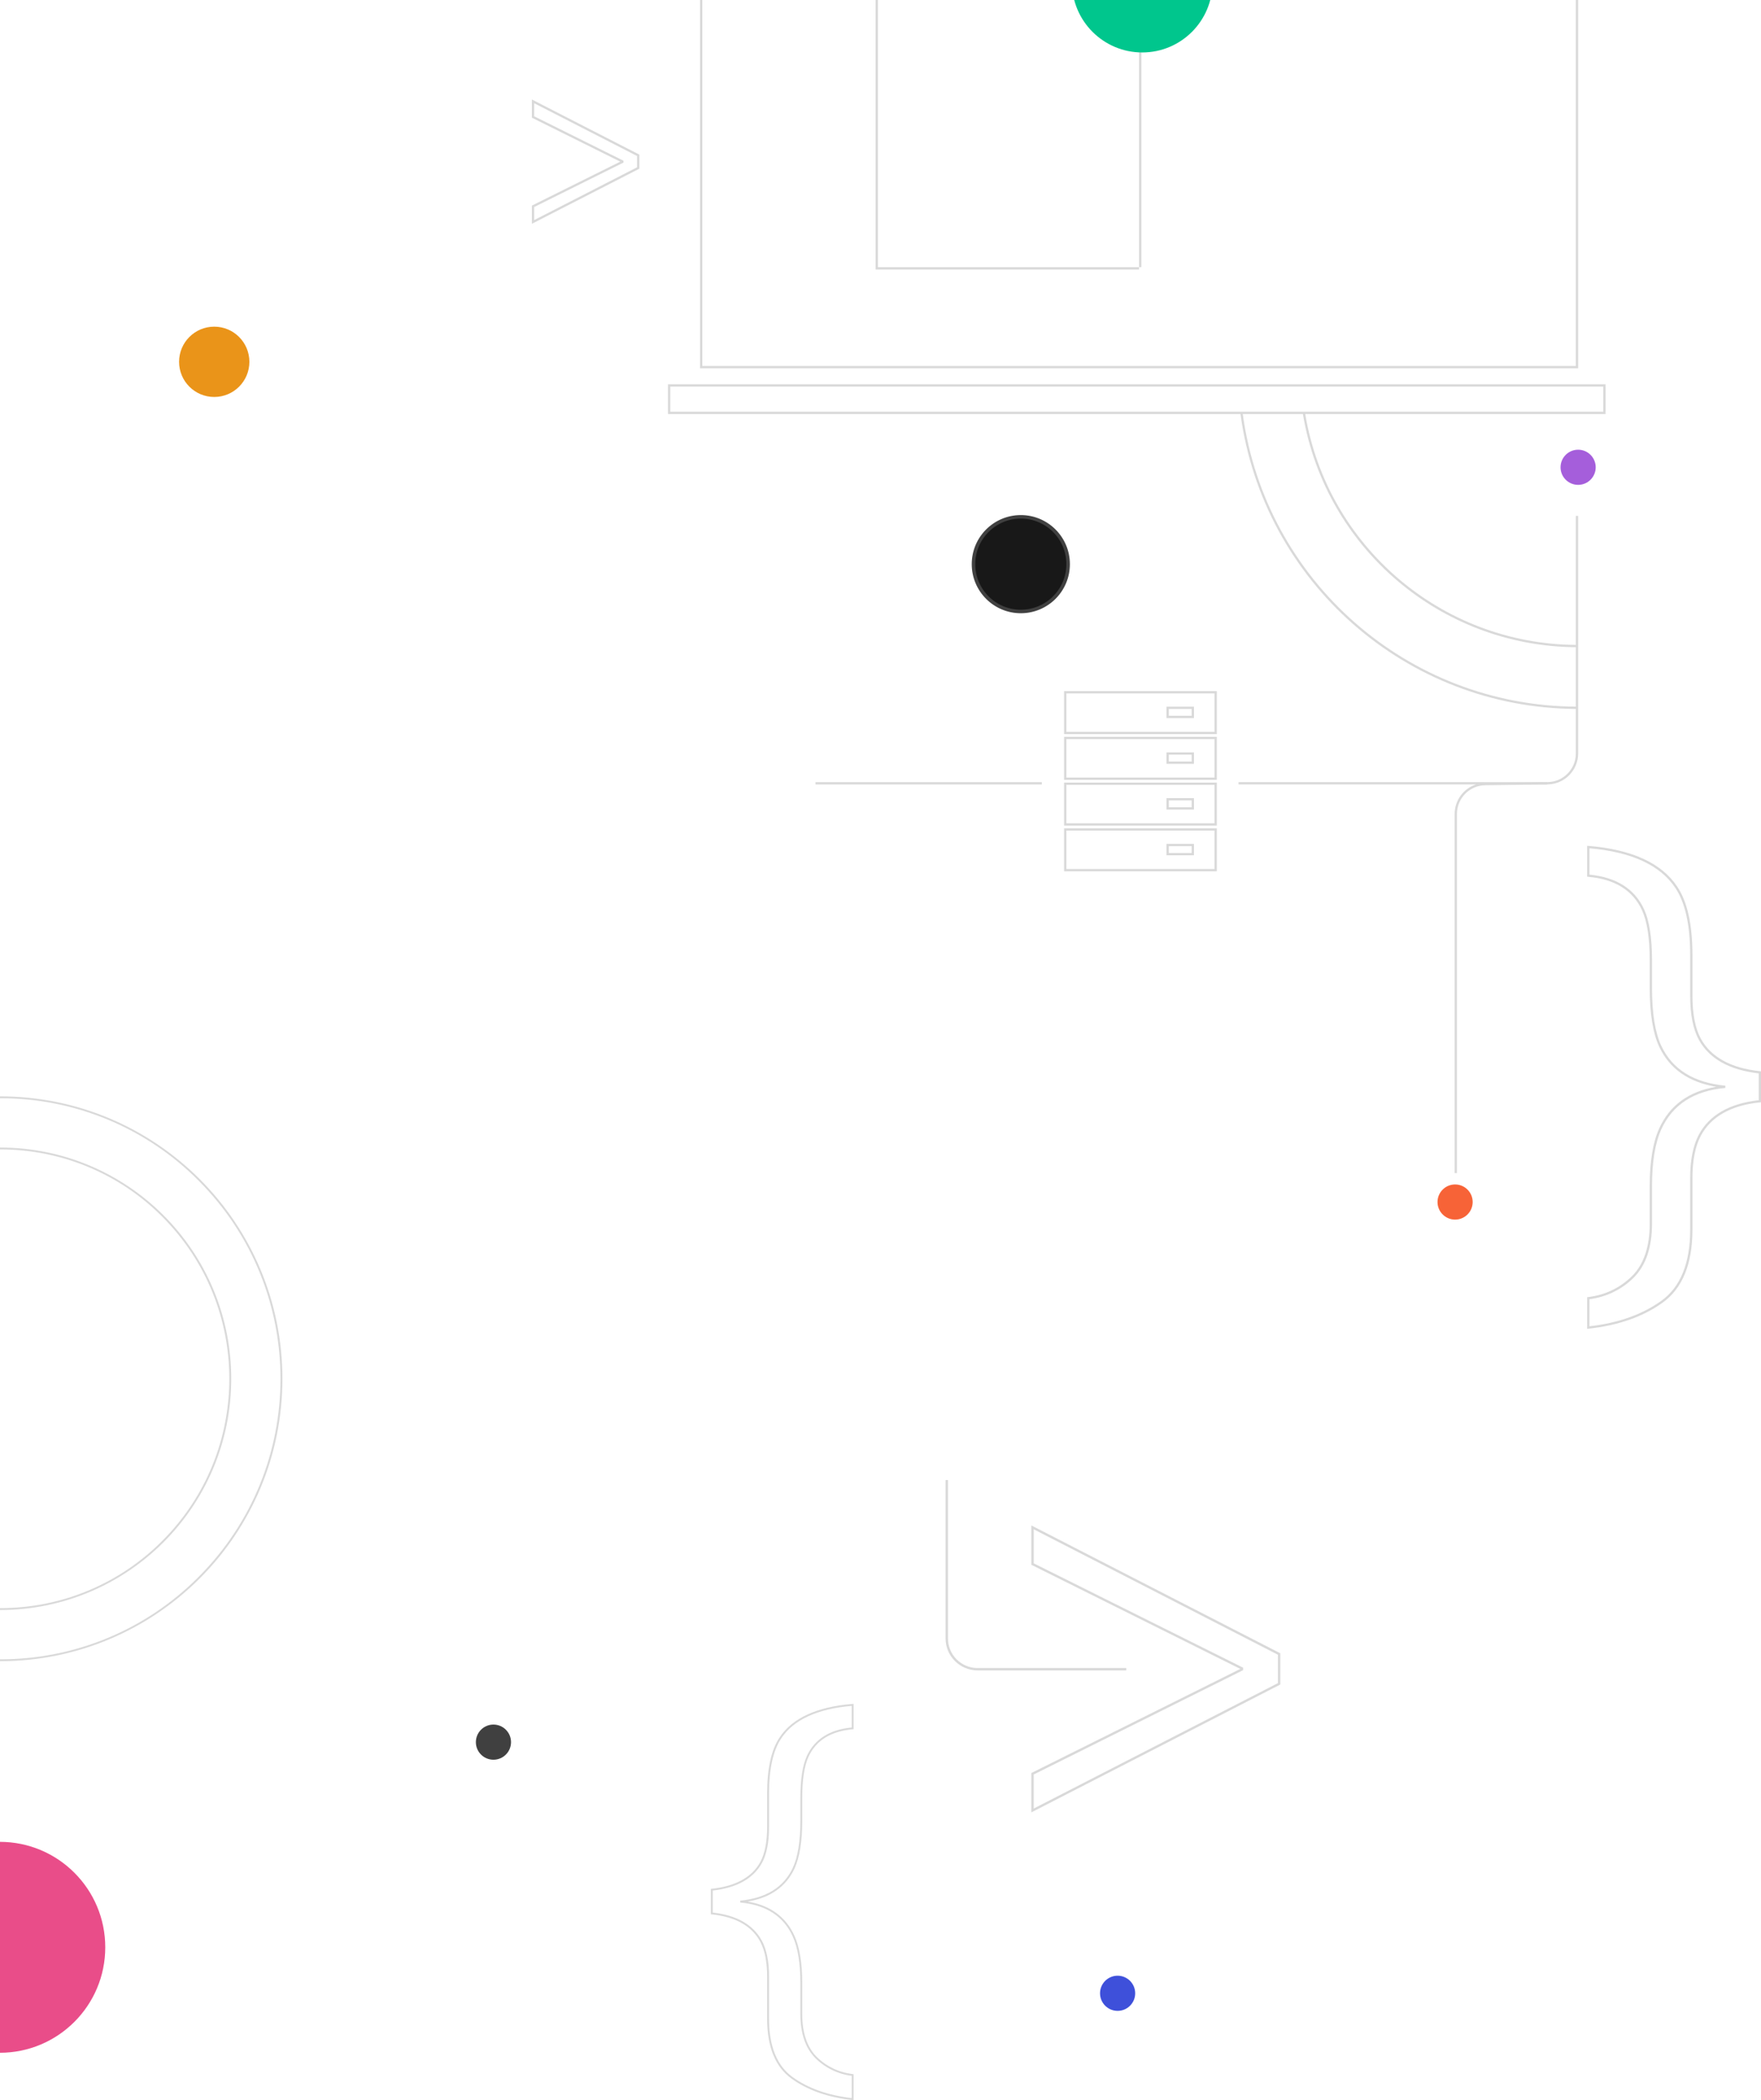 <?xml version="1.0" encoding="utf-8"?>
<!-- Generator: Adobe Illustrator 24.3.0, SVG Export Plug-In . SVG Version: 6.00 Build 0)  -->
<svg version="1.0" id="login-bg" xmlns="http://www.w3.org/2000/svg" xmlns:xlink="http://www.w3.org/1999/xlink" x="0px" y="0px"
	 viewBox="0 0 500.969 597.406" style="enable-background:new 0 0 500.969 597.406;" xml:space="preserve">
<style type="text/css">
	.st0{fill-rule:evenodd;clip-rule:evenodd;fill:#D9D9D9;}
	.st1{fill-rule:evenodd;clip-rule:evenodd;fill:#E94D89;}
	.st2{fill-rule:evenodd;clip-rule:evenodd;fill:#00C68D;}
	.st3{fill-rule:evenodd;clip-rule:evenodd;fill:#181818;stroke:#404040;}
	.st4{fill-rule:evenodd;clip-rule:evenodd;fill:#EA9419;}
	.st5{fill-rule:evenodd;clip-rule:evenodd;fill:#F76337;}
	.st6{fill:#3E50DA;}
	.st7{fill-rule:evenodd;clip-rule:evenodd;fill:#A55EDB;}
	.st8{fill:#404040;}
</style>
<g>
	<path class="st0" d="M324.044-84.826v26.66h0.645v-26.659c-0.007-4.851-3.938-8.781-8.789-8.787H199.463
		v0.65h116.442C320.397-92.958,324.038-89.318,324.044-84.826z"/>
	<path class="st0" d="M302.705,247.844h43.457V235.617h-43.457V247.844z M303.356,236.267h42.156v0v10.927
		h-42.156V236.267z"/>
	<path class="st0" d="M500.688,304.713c-8.283-0.887-13.947-4-16.832-9.252
		c-1.585-2.887-2.39-7.013-2.39-12.261v-11.633c0-8.589-1.461-15.11-4.342-19.38
		c-4.422-6.669-12.921-10.569-25.26-11.569l-0.352-0.028v8.8l0.3,0.025
		c7.557,0.653,12.712,3.856,15.312,9.517c1.452,3.18,2.187,7.938,2.187,14.138v7.991
		c0,7.2,0.9,12.797,2.674,16.636c2.925,6.294,8.383,10.137,16.246,11.448
		c-7.823,1.306-13.282,5.3-16.248,11.9c-1.773,3.935-2.673,9.417-2.673,16.293v10.79
		c0,6.5-1.68,11.483-4.98,14.812c-3.377,3.366-7.796,5.487-12.534,6.016l-0.283,0.037V378l0.36-0.046
		c8.451-0.907,15.561-3.403,21.132-7.419c5.615-4.049,8.461-11.014,8.461-20.7v-14.72
		c0-5.02,0.805-9.08,2.392-12.064c2.928-5.447,8.595-8.635,16.828-9.478l0.292-0.029v-8.8
		L500.688,304.713z M500.328,312.965c-8.302,0.911-14.035,4.202-17.043,9.787
		c-1.638,3.081-2.468,7.243-2.468,12.371v14.72c0,9.471-2.756,16.253-8.191,20.171
		c-5.4,3.892-12.282,6.334-20.462,7.261v-7.713c4.778-0.591,9.222-2.759,12.629-6.16
		c3.43-3.454,5.17-8.592,5.17-15.27v-10.79c0-6.783,0.88-12.175,2.615-16.026
		c3.173-7.06,9.311-11.039,18.244-11.839v-0.648c-8.983-0.84-15.123-4.676-18.248-11.4
		c-1.734-3.752-2.613-9.262-2.613-16.362v-7.992c0-6.295-0.756-11.142-2.246-14.409
		c-2.675-5.815-7.906-9.134-15.551-9.866v-7.5c11.94,1.031,20.154,4.815,24.42,11.253
		c2.809,4.162,4.233,10.561,4.233,19.018v11.633c0,5.36,0.831,9.59,2.47,12.574
		c2.96,5.388,8.692,8.601,17.041,9.554V312.965z"/>
	<path class="st0" d="M449.127-58.491V-93.091h-94.034v34.6C355.093-58.491,449.127-58.491,449.127-58.491z
		 M355.744-92.441h92.732v33.3h-92.732V-92.441z"/>
	<polygon class="st0" points="324.694,-58.166 324.689,-58.166 324.689,-58.165 	"/>
	<path class="st0" d="M448.3,183.45c-38.2-0.31-70.67-28.01-76.99-65.68h85.45V109.31H190.03v8.46
		h162.86c6.48,47.81,47.16,83.58,95.41,83.89v12.68c-0.01,4.49-3.65,8.13-8.14,8.14
		h-87.82V223.13h67.58c-3.53,1.15-6.08,4.46-6.1,8.37v102.2h0.65V231.5
		c0.02-4.45,3.59-8.07,8.04-8.14l17.66-0.22V223.13c4.85-0.02,8.77-3.94,8.78-8.79v-30.88
		V146.75h-0.65V183.45z M190.68,117.12v-7.16h265.43V117.12h-84.91h-17.75H190.68z M448.3,201.01
		c-47.89-0.31-88.28-35.79-94.76-83.24h17.11c6.33,38.03,39.09,66.03,77.65,66.33V201.01z"
		/>
	<path class="st0" d="M331.85,227.032v3.252h7.807v-3.252h-0H331.85z M339.006,229.633h-6.5v-1.951h6.5
		V229.633z"/>
	<path class="st0" d="M177.669-35.73c0.017-11.848,9.62-21.448,21.468-21.46v-0.003
		c11.85,0.012,21.454,9.613,21.469,21.463c0,0.001-0,0.002-0,0.003h0.65
		c-0.002-12.214-9.905-22.115-22.119-22.113c-12.214-0.002-22.117,9.899-22.119,22.113
		c0.002,12.214,9.905,22.115,22.119,22.113v-0.653C187.288-14.279,177.684-23.881,177.669-35.73z"/>
	<path class="st0" d="M199.137-35.727v21.46c0.22-0,0.433-0.027,0.651-0.033v-20.777h20.784
		c0.007-0.218,0.033-0.431,0.034-0.65H199.137z"/>
	<rect x="406.989" y="-78.659" class="st0" width="34.48" height="0.65"/>
	<rect x="374.461" y="-78.65" class="st0" width="28.625" height="0.65"/>
	<polygon class="st0" points="429.108,-83.205 429.108,-83.855 374.461,-83.855 374.461,-83.205 429.108,-83.205 	
		"/>
	<rect x="433.011" y="-83.859" class="st0" width="8.458" height="0.65"/>
	<rect x="374.461" y="-68.25" class="st0" width="14.963" height="0.65"/>
	<rect x="199.788" y="-119.628" class="st0" width="249.812" height="0.651"/>
	<rect x="393.978" y="-68.25" class="st0" width="47.491" height="0.65"/>
	<rect x="374.461" y="-73.45" class="st0" width="67.008" height="0.65"/>
	<path class="st0" d="M151.312,33.483l25.133,12.5l-25.133,12.5v5.182l30.397-15.588l0.177-0.091v-4.008L151.312,28.3
		V33.483z M151.963,29.365l29.272,15.012v3.212l-29.272,15.011v-3.714l25.408-12.638V45.716l-25.408-12.636
		V29.365z"/>
	<path class="st0" d="M448.3-35.077v139.184H199.788V-3.226c-0.217,0.004-0.433,0.016-0.651,0.016V104.758
		h249.813V-35.727h-217.285c-0,0.218-0.012,0.433-0.017,0.65H448.3z"/>
	<path class="st0" d="M199.788-13.63c-0.217,0.006-0.433,0.016-0.651,0.016v9.756
		c0.218-0,0.434-0.013,0.651-0.017V-13.63z"/>
	<path class="st0" d="M199.136-3.21c0,0,0.001,0,0.001,0v-0.648
		c-17.595-0.018-31.855-14.274-31.877-31.869c0.02-17.596,14.281-31.855,31.877-31.873
		c17.595,0.018,31.855,14.274,31.877,31.869c0,0.001-0,0.003-0,0.004h0.651
		c0-0.001,0-0.002,0-0.003C231.663-53.693,217.099-68.252,199.137-68.25
		c-17.962-0.002-32.525,14.557-32.527,32.519c0,0,0,0.001,0,0.001
		C166.612-17.768,181.174-3.208,199.136-3.21z"/>
	<rect x="231.982" y="222.49" class="st0" width="64.4" height="0.65"/>
	<path class="st0" d="M302.705,221.828h43.457v-12.227h-43.457V221.828z M303.356,210.251h42.156v10.927h-42.156
		V210.251z"/>
	<path class="st0" d="M157.482-50.609l0.001,0.001v-9.007l-0.283-0.038
		c-4.739-0.526-9.159-2.645-12.537-6.01c-3.304-3.329-4.98-8.312-4.98-14.812v-10.79
		c0-6.875-0.899-12.356-2.673-16.293c-2.966-6.6-8.425-10.6-16.247-11.9
		c7.862-1.311,13.32-5.154,16.246-11.448c1.774-3.836,2.674-9.436,2.674-16.636v-7.992
		c0-6.201,0.735-10.958,2.186-14.137c2.604-5.662,7.756-8.865,15.313-9.517l0.3-0.026v-8.8
		l-0.352,0.029c-12.339,1.004-20.838,4.897-25.258,11.567c-2.883,4.272-4.344,10.793-4.344,19.382v11.633
		c0,5.249-0.805,9.374-2.39,12.261c-2.885,5.252-8.549,8.365-16.832,9.252l-0.29,0.031v8.8
		l0.292,0.03c8.233,0.842,13.894,4.03,16.828,9.476c1.587,2.985,2.392,7.046,2.392,12.066v14.72
		c0,9.687,2.846,16.652,8.461,20.7c5.571,4.019,12.682,6.512,21.132,7.419L157.482-50.609z
		 M156.831-51.333c-8.18-0.926-15.061-3.368-20.461-7.26c-5.436-3.92-8.192-10.707-8.192-20.173
		v-14.72c0-5.129-0.83-9.291-2.469-12.373c-3.007-5.585-8.741-8.873-17.04-9.785v0.005
		l-0.002-0.005c0.001,0,0.001,0,0.002,0v-7.628c8.349-0.955,14.081-4.167,17.041-9.555
		c1.639-2.983,2.47-7.213,2.47-12.573v-11.642c0-8.457,1.424-14.856,4.234-19.02
		c4.265-6.435,12.479-10.22,24.419-11.251v7.5c-7.645,0.732-12.876,4.051-15.552,9.867
		c-1.489,3.266-2.245,8.108-2.245,14.408v7.992c0,7.105-0.879,12.611-2.613,16.363
		c-3.126,6.723-9.264,10.559-18.248,11.4v0.648c8.933,0.796,15.071,4.779,18.244,11.839
		c1.735,3.852,2.615,9.244,2.615,16.026v10.79c0,6.678,1.74,11.815,5.17,15.27
		c3.406,3.403,7.849,5.572,12.627,6.164v7.713H156.831z"/>
	<path class="st0" d="M331.85,214.024v3.252h7.807v-3.252h-0H331.85z M339.006,216.625h-6.5v-1.951h6.5
		V216.625z"/>
	<path class="st0" d="M302.705,208.821h43.457v-12.228h-43.457V208.821z M303.356,197.244h42.156v10.926
		h-42.156V197.244z"/>
	<polygon class="st0" points="324.044,76.01 249.75,76.01 249.75,-6.98 324.044,-6.98 324.044,-7.63 
		249.1,-7.63 249.1,76.661 324.044,76.661 	"/>
	<path class="st0" d="M331.85,240.039v3.252h7.807V240.039h-0H331.85z M339.006,242.641h-6.5V240.69h6.5
		V242.641z"/>
	<path class="st0" d="M221.239-35.077h-0.667c-0.355,11.327-9.457,20.425-20.784,20.777v0.67
		C211.484-13.968,220.899-23.381,221.239-35.077z"/>
	<rect x="324.044" y="-6.98" class="st0" width="0.65" height="82.99"/>
	<path class="st0" d="M221.239-35.077h9.757c0.005-0.217,0.017-0.432,0.017-0.65h-9.758
		C221.256-35.509,221.246-35.294,221.239-35.077z"/>
	<path class="st0" d="M199.788-3.875v0.649c17.443-0.342,31.513-14.408,31.86-31.851h-0.652
		C230.633-18.001,216.864-4.235,199.788-3.875z"/>
	<path class="st0" d="M331.85,201.016v3.252h7.807v-3.252h-0H331.85z M339.006,203.617h-6.5v-1.951h6.5
		V203.617z"/>
	<path class="st0" d="M302.705,234.836h43.457v-12.227h-43.457V234.836z M303.356,223.259h42.156v0v10.927
		h-42.156V223.259z"/>
</g>
<path class="st0" d="M440.17,223.13h-20.25c0.82-0.26,1.69-0.41,2.59-0.42l17.65-0.22L440.17,223.13z"/>
<path class="st0" d="M242.831,597.4l-0.3-0.031c-6.937-0.745-12.774-2.793-17.347-6.088
	c-4.609-3.321-6.946-9.035-6.946-16.983v-12.075c0-4.119-0.661-7.45-1.963-9.9
	c-2.408-4.467-7.056-7.083-13.814-7.774l-0.24-0.025v-7.224l0.239-0.025c6.8-0.728,11.448-3.282,13.816-7.592
	c1.3-2.368,1.962-5.752,1.962-10.059v-9.544c0-7.047,1.2-12.4,3.566-15.9
	c3.628-5.473,10.605-8.666,20.734-9.49l0.289-0.024v7.218l-0.244,0.021c-6.2,0.535-10.433,3.162-12.571,7.808
	c-1.19,2.608-1.794,6.511-1.794,11.6V517.87c0,5.907-0.739,10.5-2.2,13.649
	c-2.4,5.164-6.883,8.317-13.336,9.392c6.421,1.071,10.9,4.348,13.337,9.763
	c1.456,3.23,2.194,7.727,2.194,13.367v8.853c0,5.333,1.376,9.421,4.088,12.152
	c2.772,2.763,6.399,4.503,10.289,4.936l0.232,0.031v7.387H242.831z M202.759,544.042
	c6.816,0.748,11.522,3.448,13.991,8.028c1.345,2.529,2.026,5.944,2.026,10.152v12.078
	c0,7.767,2.262,13.335,6.725,16.551c4.432,3.193,10.082,5.2,16.8,5.956v-6.328
	c-3.922-0.486-7.569-2.265-10.366-5.057c-2.815-2.834-4.243-7.049-4.243-12.528v-8.854
	c0-5.564-0.722-9.988-2.147-13.148c-2.6-5.792-7.643-9.06-14.976-9.713v-0.532
	c7.375-0.69,12.414-3.838,14.979-9.354c1.424-3.078,2.146-7.6,2.146-13.424v-6.557c0-5.165,0.62-9.142,1.843-11.821
	c2.2-4.772,6.49-7.5,12.766-8.1v-6.149c-9.8,0.846-16.545,3.951-20.045,9.231
	c-2.307,3.417-3.476,8.666-3.476,15.605v9.544c0,4.4-0.682,7.868-2.028,10.316
	c-2.429,4.42-7.135,7.057-13.989,7.839v6.262L202.759,544.042z"/>
<path class="st0" d="M0,312.4c21.175-0.058,41.493,8.358,56.425,23.372
	c31.161,31.163,31.161,81.687,0,112.85C41.494,463.638,21.176,472.056,0,472
	c-21.175,0.058-41.493-8.358-56.425-23.372c-15.016-14.932-23.433-35.252-23.375-56.428
	c-0.058-21.175,8.358-41.493,23.372-56.425C-41.496,320.76-21.176,312.342,0,312.4 M0,311.861
	c-44.369,0-80.338,35.968-80.338,80.337S-44.369,472.536,0,472.536c44.368,0,80.336-35.968,80.336-80.336l0,0
	c0-44.368-35.968-80.336-80.336-80.336l0,0l0,0V311.861z M0,326.961c17.312-0.047,33.923,6.833,46.131,19.108
	c25.477,25.477,25.477,66.784,0,92.262c-0,0-0,0-0,0
	C33.923,450.606,17.312,457.486,0,457.439c-17.312,0.047-33.923-6.833-46.131-19.108
	c-12.275-12.208-19.155-28.819-19.108-46.131c-0.047-17.312,6.833-33.923,19.108-46.131
	C-33.923,333.794-17.312,326.914,0,326.961 M0,326.422c-36.328,0-65.778,29.45-65.778,65.778
	c0,0,0,0,0,0C-65.778,428.528-36.328,457.978,0,457.979
	c36.328-0.001,65.778-29.451,65.778-65.779C65.778,355.872,36.328,326.422,0,326.422
	C0,326.422,0,326.422,0,326.422L0,326.422z"/>
<path class="st0" d="M293.4,433.917V445.117l59.45,29.612L293.586,504.249l-0.186,0.093v11.2l70.637-36.277
	l0.182-0.094v-8.888L293.89,434.168L293.4,433.917z M294.072,435.017l69.476,35.683v8.066l-69.477,35.681
	v-9.686l59.379-29.576l0.186-0.092v-0.72l-59.564-29.673v-9.686V435.017z M269,421v45.068
	c0.003,5.014,4.063,9.079,9.077,9.088h42.323v-0.672h-42.323c-4.641-0.012-8.397-3.775-8.4-8.416V421H269z"
	/>
<path id="Bg" class="st1" d="M-0.055,523.922c16.569,0,30,13.431,30,30s-13.431,30-30,30s-30-13.431-30-30
	S-16.624,523.922-0.055,523.922L-0.055,523.922z"/>
<path id="Bg-2" class="st2" d="M324.945-25.078c11.046,0,20,8.954,20,20s-8.954,20-20,20s-20-8.954-20-20
	S313.899-25.078,324.945-25.078z"/>
<path id="Bg_" class="st3" d="M290.4,147.018c7.434-0.001,13.46,6.025,13.461,13.459
	c0.001,7.434-6.025,13.46-13.459,13.461c-7.434,0.001-13.46-6.025-13.461-13.459
	c0-0,0-0.001,0-0.001C276.941,153.045,282.967,147.019,290.4,147.018z"/>
<path id="Bg-3" class="st4" d="M60.945,92.922c5.523,0,10,4.477,10,10s-4.477,10-10,10s-10-4.477-10-10
	S55.422,92.922,60.945,92.922z"/>
<path id="Bg-4" class="st5" d="M413.945,336.922c2.761,0,5,2.239,5,5s-2.239,5-5,5s-5-2.239-5-5
	S411.184,336.922,413.945,336.922z"/>
<path id="Bg-5" class="st6" d="M317.938,562L317.938,562c2.761,0,5,2.239,5,5l0,0c0,2.761-2.239,5-5,5l0,0
	c-2.761,0-5-2.239-5-5l0,0C312.938,564.239,315.177,562,317.938,562z"/>
<path id="Bg-6" class="st7" d="M448.945,127.922c2.761,0,5,2.239,5,5s-2.239,5-5,5s-5-2.239-5-5
	S446.184,127.922,448.945,127.922z"/>
<path id="Bg-7" class="st8" d="M140.375,490.562L140.375,490.562c2.761,0,5,2.239,5,5l0,0c0,2.761-2.239,5-5,5l0,0
	c-2.761,0-5-2.239-5-5l0,0C135.375,492.801,137.614,490.562,140.375,490.562z"/>
</svg>
